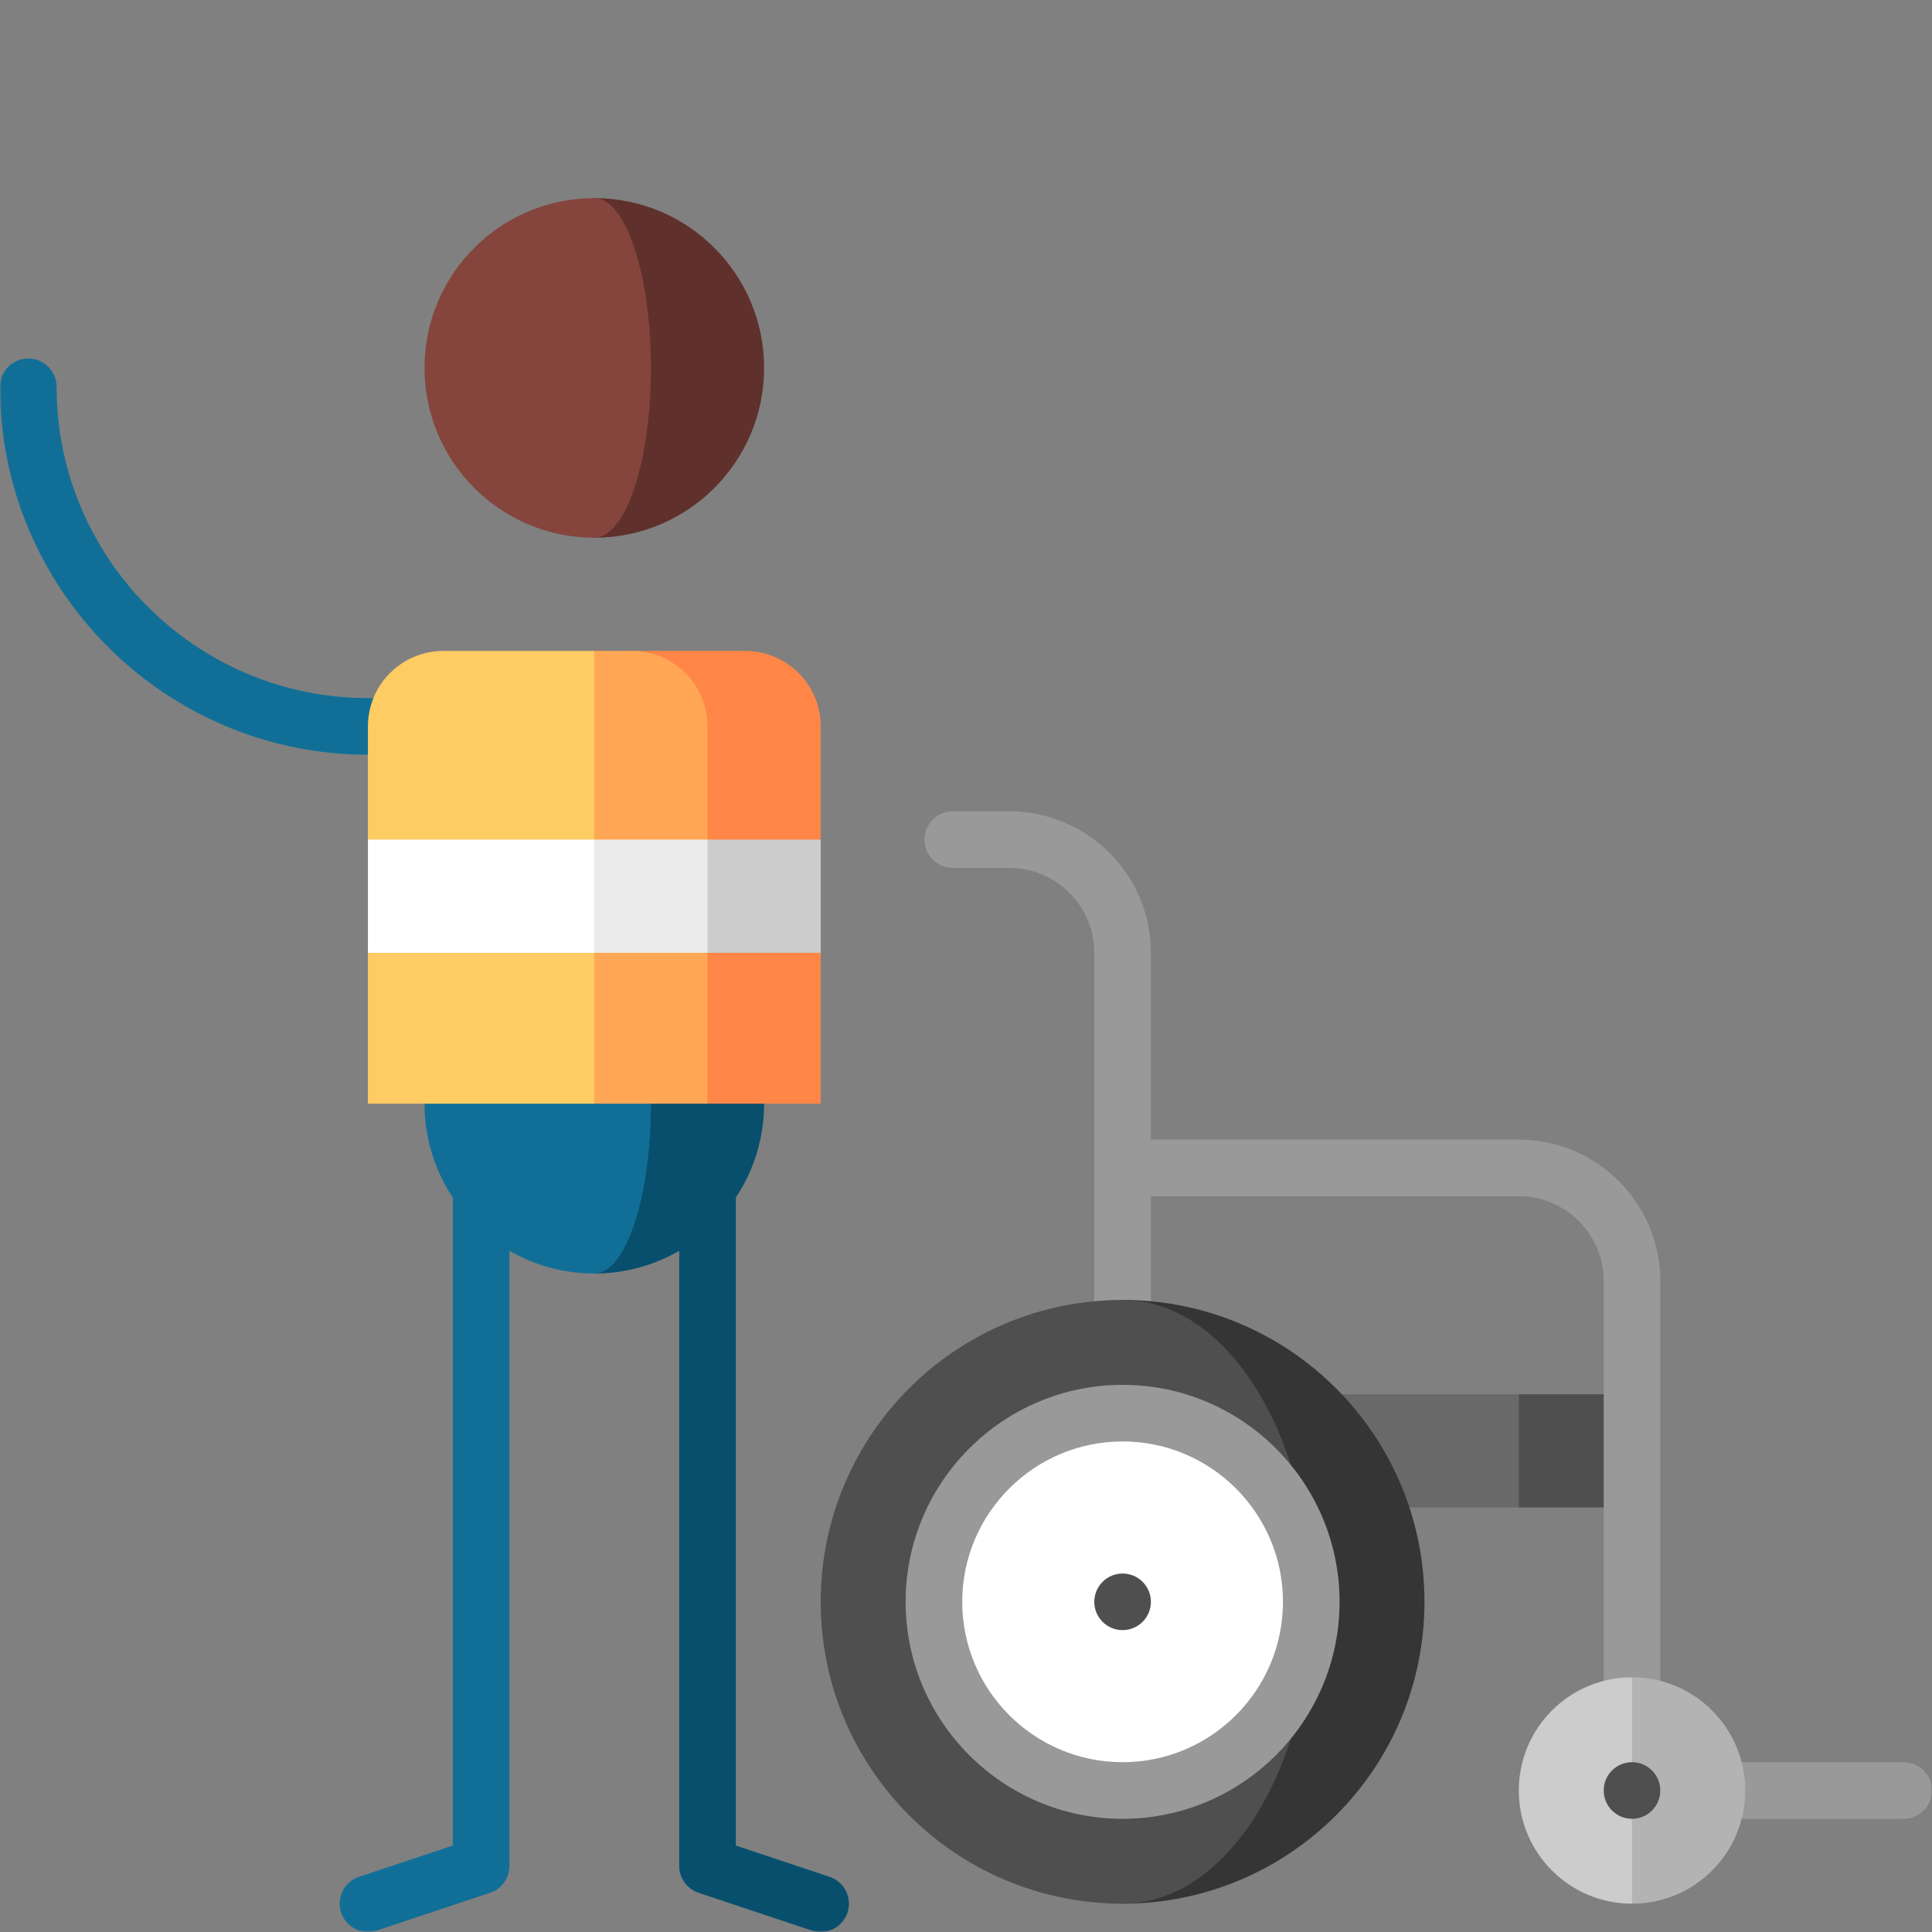 <svg width="512" height="512" viewBox="0 0 512 512" fill="none" xmlns="http://www.w3.org/2000/svg">
<rect x="0" y="0" width="512" height="512" fill="#808080" stroke="none"/>
<g clip-path="url(#clip0_170_6913)">
<g clip-path="url(#clip1_170_6913)">
<path d="M402.5 369.5L367.5 384.5L402.5 399.5H432.5V369.5H402.5Z" fill="#4F4F4F"/>
<path d="M297.499 399.501H402.499V369.501H297.499V399.501Z" fill="#696969"/>
<mask id="mask0_170_6913" style="mask-type:luminance" maskUnits="userSpaceOnUse" x="0" y="0" width="512" height="512">
<path d="M0 0.001H511.999V512H0V0.001Z" fill="white"/>
</mask>
<g mask="url(#mask0_170_6913)">
<path d="M504.499 467.001H432.499V482.001H504.499C508.642 482.001 511.999 478.644 511.999 474.501C511.999 470.358 508.642 467.001 504.499 467.001Z" fill="#999999"/>
<path d="M157.5 52.502V142.502C182.352 142.502 202.499 122.355 202.499 97.502C202.499 72.649 182.352 52.502 157.5 52.502Z" fill="#60312C"/>
<path d="M172.5 97.502C172.5 72.649 165.784 52.502 157.5 52.502C132.647 52.502 112.5 72.649 112.5 97.502C112.5 122.355 132.647 142.502 157.5 142.502C165.784 142.502 172.5 122.355 172.5 97.502Z" fill="#85453D"/>
<path d="M120 292.501V489.092L95.13 497.383C93.248 498.016 91.693 499.37 90.808 501.147C89.922 502.925 89.778 504.98 90.406 506.864C91.034 508.748 92.383 510.306 94.158 511.196C95.933 512.086 97.988 512.236 99.874 511.613L129.872 501.613C131.365 501.116 132.664 500.161 133.584 498.884C134.504 497.607 135 496.073 135 494.498V292.501H120Z" fill="#116F97"/>
<path d="M194.999 292.501V489.092L219.869 497.383C221.751 498.016 223.306 499.37 224.191 501.147C225.077 502.925 225.222 504.98 224.594 506.864C223.966 508.748 222.616 510.306 220.841 511.196C219.066 512.086 217.011 512.236 215.125 511.613L185.127 501.613C183.634 501.116 182.335 500.161 181.415 498.884C180.495 497.607 180 496.073 180 494.498V292.501H194.999Z" fill="#084F6D"/>
<path d="M97.5 185.001C52.009 185.001 15 147.991 15 102.501C15 100.512 14.21 98.605 12.803 97.198C11.397 95.791 9.489 95.001 7.5 95.001C5.511 95.001 3.603 95.791 2.197 97.198C0.79 98.605 0 100.512 0 102.501C0 156.263 43.738 200.001 97.5 200.001H157.25V185.001H97.5Z" fill="#116F97"/>
<path d="M157.5 262.501V337.501C182.352 337.501 202.499 317.354 202.499 292.501L157.5 262.501Z" fill="#084F6D"/>
<path d="M172.5 292.501L157.5 262.501L112.5 292.501C112.5 317.354 132.647 337.501 157.5 337.501C165.784 337.501 172.5 317.354 172.5 292.501Z" fill="#116F97"/>
<path d="M217.499 192.501C217.499 181.455 208.545 172.501 197.499 172.501H167.5L187.499 292.501H217.499V252.501L197.499 237.501L217.499 222.501V192.501Z" fill="#FF8646"/>
<path d="M187.499 192.501C187.499 181.455 178.545 172.501 167.499 172.501H157.499L127.5 232.501L157.499 292.501H187.499V192.501Z" fill="#FFA754"/>
<path d="M117.5 172.501C106.454 172.501 97.5 181.455 97.5 192.501V222.501L117.5 237.501L97.5 252.501V292.501H157.5V172.501H117.5Z" fill="#FFCB63"/>
<path d="M187.499 222.501L167.5 237.501L187.499 252.501H217.499V222.501H187.499Z" fill="#CCCCCC"/>
<path d="M187.499 222.501H157.499L137.5 237.501L157.499 252.501H187.499V222.501Z" fill="#EBEBEB"/>
<path d="M97.5 252.501H157.5V222.501H97.5V252.501Z" fill="white"/>
<path d="M402.499 302.002H304.999V252.502C304.999 231.824 288.177 215.002 267.499 215.002H252.499C250.51 215.002 248.602 215.792 247.196 217.198C245.789 218.605 244.999 220.513 244.999 222.502C244.999 224.491 245.789 226.399 247.196 227.805C248.602 229.212 250.51 230.002 252.499 230.002H267.499C279.905 230.002 289.999 240.096 289.999 252.502V364.501H304.999V317.001H402.499C414.905 317.001 424.999 327.095 424.999 339.501V474.501C424.999 478.644 428.356 482.001 432.499 482.001C436.642 482.001 439.999 478.644 439.999 474.501V339.501C439.999 318.823 423.177 302.002 402.499 302.002Z" fill="#999999"/>
<path d="M297.499 344.5V504.5C341.682 504.5 377.499 468.683 377.499 424.5C377.499 380.317 341.682 344.5 297.499 344.5Z" fill="#353535"/>
<path d="M347.499 424.5C347.499 380.317 325.113 344.5 297.499 344.5C253.316 344.5 217.499 380.317 217.499 424.5C217.499 468.683 253.316 504.5 297.499 504.5C325.113 504.5 347.499 468.683 347.499 424.5Z" fill="#4F4F4F"/>
<path d="M347.499 424.501C347.499 452.115 325.113 474.501 297.499 474.501C269.885 474.501 247.499 452.115 247.499 424.501C247.499 396.887 269.885 374.501 297.499 374.501C325.113 374.501 347.499 396.887 347.499 424.501Z" fill="white"/>
<path d="M304.999 424.501C304.999 426.49 304.209 428.398 302.802 429.804C301.396 431.211 299.488 432.001 297.499 432.001C295.51 432.001 293.602 431.211 292.196 429.804C290.789 428.398 289.999 426.49 289.999 424.501C289.999 422.512 290.789 420.604 292.196 419.198C293.602 417.791 295.51 417.001 297.499 417.001C299.488 417.001 301.396 417.791 302.802 419.198C304.209 420.604 304.999 422.512 304.999 424.501Z" fill="#4F4F4F"/>
<path d="M297.499 382.001C274.064 382.001 254.999 401.066 254.999 424.501C254.999 447.936 274.064 467.001 297.499 467.001C320.934 467.001 339.999 447.936 339.999 424.501C339.999 401.066 320.934 382.001 297.499 382.001ZM297.499 482.001C265.793 482.001 239.999 456.207 239.999 424.501C239.999 392.795 265.793 367.001 297.499 367.001C329.205 367.001 354.999 392.795 354.999 424.501C354.999 456.207 329.205 482.001 297.499 482.001Z" fill="#999999"/>
<path d="M432.499 444.5L417.499 474.5L432.499 504.5C449.068 504.5 462.499 491.069 462.499 474.5C462.499 457.931 449.068 444.5 432.499 444.5Z" fill="#B3B3B3"/>
<path d="M402.499 474.5C402.499 491.069 415.93 504.5 432.499 504.5V444.5C415.93 444.5 402.499 457.931 402.499 474.5Z" fill="#CCCCCC"/>
<path d="M439.999 474.501C439.999 476.49 439.209 478.398 437.802 479.804C436.396 481.211 434.488 482.001 432.499 482.001C430.51 482.001 428.602 481.211 427.195 479.804C425.789 478.398 424.999 476.49 424.999 474.501C424.999 472.512 425.789 470.604 427.195 469.198C428.602 467.791 430.51 467.001 432.499 467.001C434.488 467.001 436.396 467.791 437.802 469.198C439.209 470.604 439.999 472.512 439.999 474.501Z" fill="#4F4F4F"/>
</g>
</g>
</g>
<defs>
<clipPath id="clip0_170_6913">
<rect width="512" height="512" fill="white"/>
</clipPath>
<clipPath id="clip1_170_6913">
<rect width="512" height="512" fill="white"/>
</clipPath>
</defs>
</svg>
